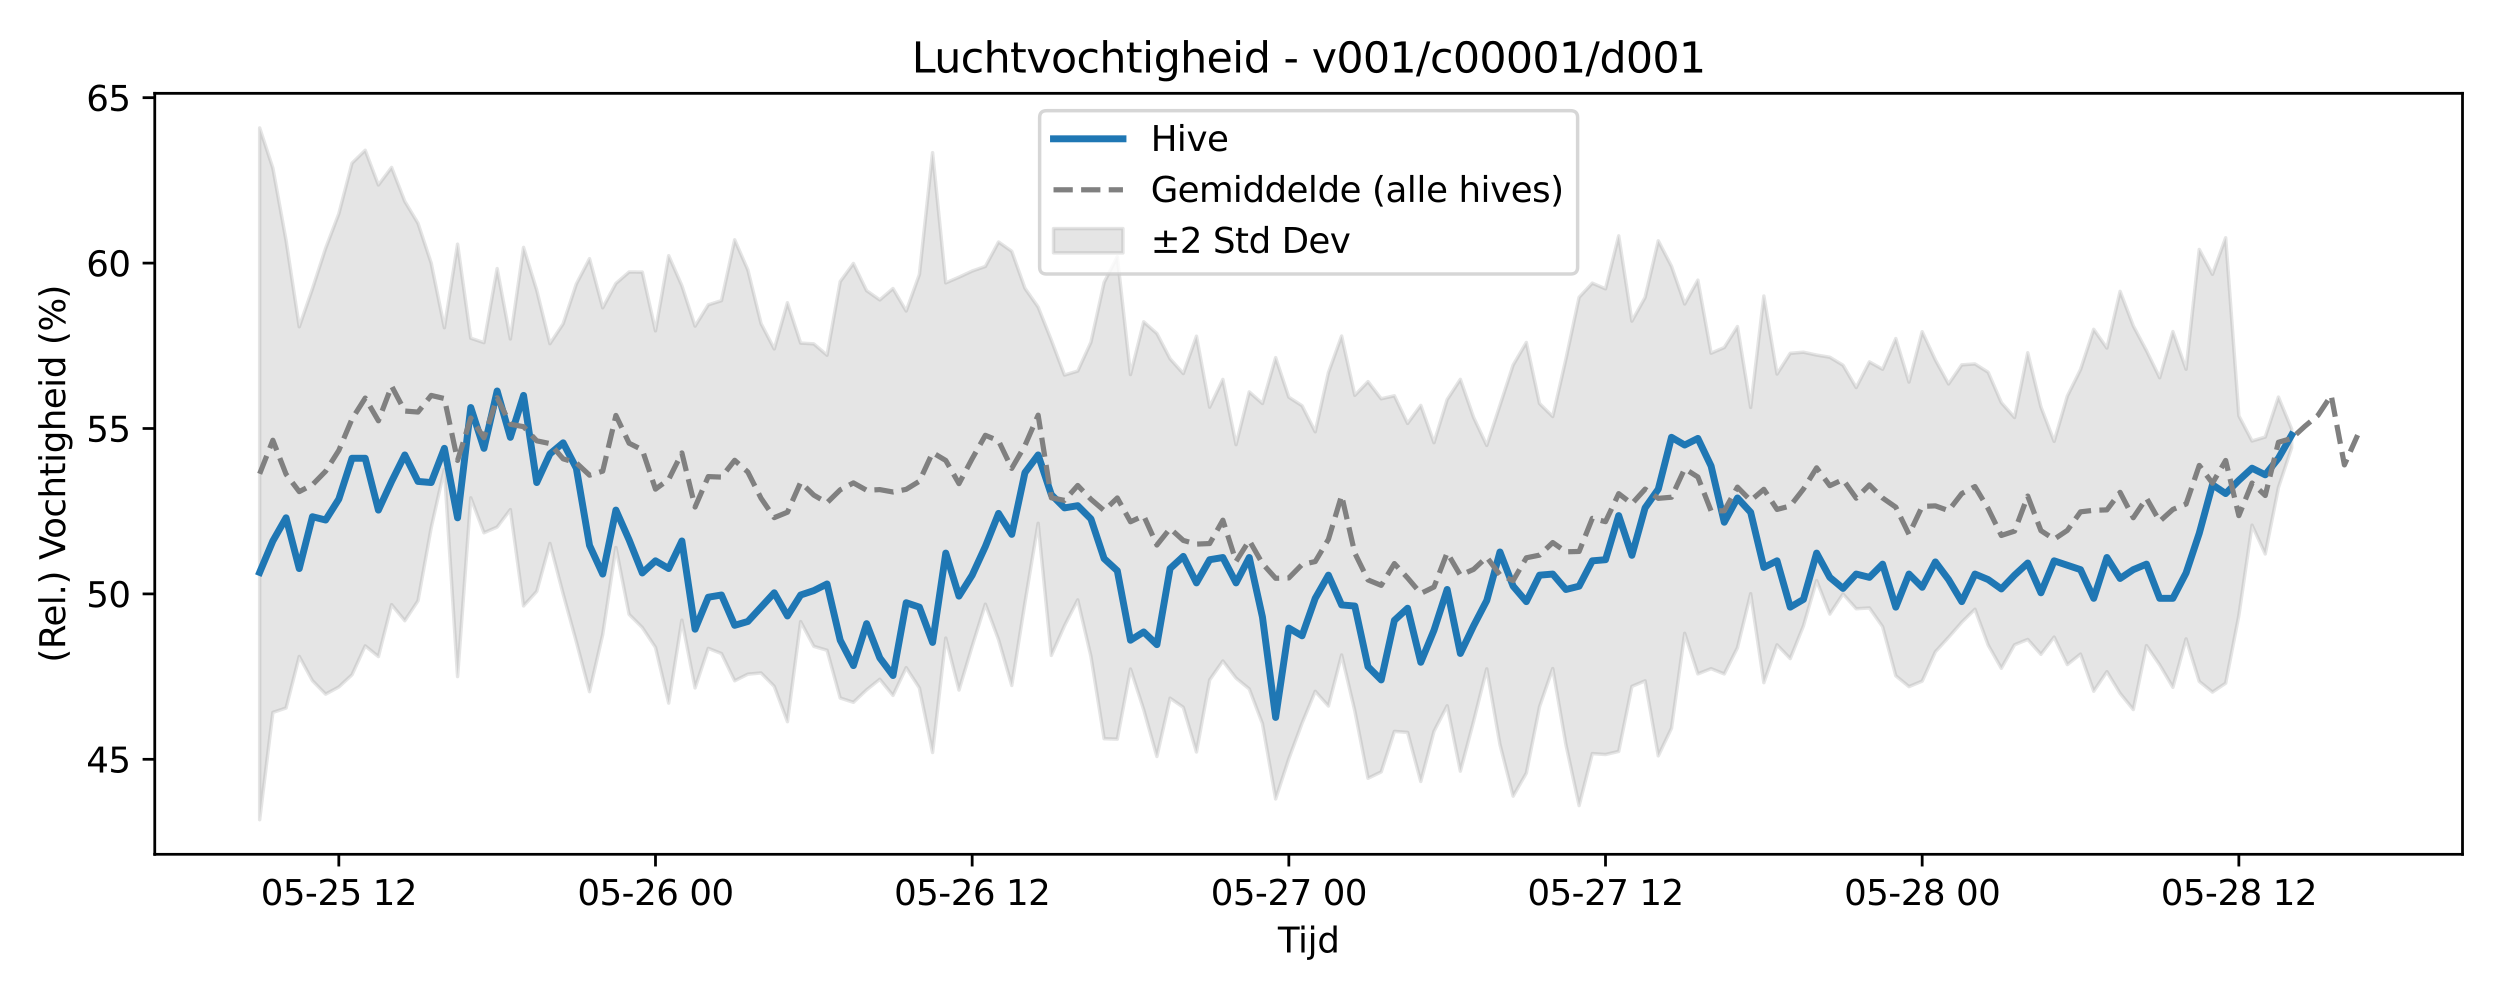 <?xml version="1.0" encoding="utf-8" standalone="no"?>
<!DOCTYPE svg PUBLIC "-//W3C//DTD SVG 1.1//EN"
  "http://www.w3.org/Graphics/SVG/1.1/DTD/svg11.dtd">
<svg xmlns:xlink="http://www.w3.org/1999/xlink" width="720pt" height="288pt" viewBox="0 0 720 288" xmlns="http://www.w3.org/2000/svg" version="1.1">
 <defs>
  <style type="text/css">*{stroke-linejoin: round; stroke-linecap: butt}</style>
 </defs>
 <g id="figure_1">
  <g id="patch_1">
   <path d="M 0 288 
L 720 288 
L 720 0 
L 0 0 
z
" style="fill: #ffffff"/>
  </g>
  <g id="axes_1">
   <g id="patch_2">
    <path d="M 44.57 246.04 
L 709.2 246.04 
L 709.2 26.88 
L 44.57 26.88 
z
" style="fill: #ffffff"/>
   </g>
   <g id="FillBetweenPolyCollection_1">
    <defs>
     <path id="m00d8177a5e" d="M 74.78 -251.158 
L 74.78 -51.922 
L 78.581 -82.82 
L 82.381 -84.096 
L 86.181 -98.947 
L 89.981 -91.962 
L 93.781 -88.078 
L 97.581 -90.148 
L 101.381 -93.67 
L 105.181 -101.982 
L 108.981 -98.909 
L 112.781 -113.861 
L 116.581 -109.238 
L 120.381 -114.958 
L 124.181 -136.002 
L 127.981 -152.822 
L 131.781 -93.138 
L 135.581 -144.629 
L 139.381 -134.561 
L 143.181 -136.213 
L 146.982 -141.244 
L 150.782 -113.491 
L 154.582 -117.679 
L 158.382 -131.487 
L 162.182 -116.968 
L 165.982 -103.186 
L 169.782 -88.798 
L 173.582 -105.274 
L 177.382 -130.325 
L 181.182 -111.047 
L 184.982 -107.264 
L 188.782 -101.539 
L 192.582 -85.504 
L 196.382 -109.394 
L 200.182 -89.878 
L 203.982 -101.278 
L 207.782 -99.772 
L 211.583 -91.933 
L 215.383 -93.839 
L 219.183 -94.187 
L 222.983 -90.331 
L 226.783 -80.156 
L 230.583 -108.97 
L 234.383 -101.845 
L 238.183 -100.719 
L 241.983 -86.972 
L 245.783 -85.735 
L 249.583 -89.32 
L 253.383 -92.364 
L 257.183 -87.704 
L 260.983 -95.707 
L 264.783 -89.868 
L 268.583 -71.28 
L 272.383 -104.236 
L 276.183 -89.258 
L 279.984 -101.88 
L 283.784 -114 
L 287.584 -103.784 
L 291.384 -90.583 
L 295.184 -114.411 
L 298.984 -137.298 
L 302.784 -99.235 
L 306.584 -107.81 
L 310.384 -115.233 
L 314.184 -99 
L 317.984 -75.258 
L 321.784 -75.125 
L 325.584 -95.324 
L 329.384 -83.627 
L 333.184 -70.125 
L 336.984 -86.923 
L 340.784 -84.296 
L 344.585 -71.423 
L 348.385 -92.184 
L 352.185 -97.631 
L 355.985 -92.699 
L 359.785 -89.581 
L 363.585 -79.584 
L 367.385 -57.909 
L 371.185 -69.514 
L 374.985 -79.69 
L 378.785 -88.898 
L 382.585 -84.664 
L 386.385 -99.376 
L 390.185 -83.272 
L 393.985 -63.853 
L 397.785 -65.683 
L 401.585 -77.361 
L 405.385 -77.073 
L 409.185 -62.929 
L 412.986 -77.379 
L 416.786 -84.737 
L 420.586 -65.905 
L 424.386 -80.23 
L 428.186 -95.371 
L 431.986 -73.609 
L 435.786 -58.713 
L 439.586 -65.341 
L 443.386 -84.466 
L 447.186 -95.46 
L 450.986 -73.546 
L 454.786 -55.991 
L 458.586 -70.963 
L 462.386 -70.696 
L 466.186 -71.588 
L 469.986 -90.319 
L 473.786 -91.919 
L 477.587 -70.313 
L 481.387 -78.278 
L 485.187 -105.605 
L 488.987 -93.917 
L 492.787 -95.425 
L 496.587 -93.901 
L 500.387 -101.462 
L 504.187 -117.021 
L 507.987 -91.389 
L 511.787 -102.284 
L 515.587 -98.318 
L 519.387 -107.741 
L 523.187 -120.785 
L 526.987 -111.145 
L 530.787 -116.929 
L 534.587 -112.677 
L 538.387 -112.907 
L 542.187 -107.517 
L 545.988 -93.375 
L 549.788 -90.247 
L 553.588 -91.83 
L 557.388 -100.28 
L 561.188 -104.453 
L 564.988 -108.791 
L 568.788 -112.54 
L 572.588 -102.232 
L 576.388 -95.527 
L 580.188 -102.308 
L 583.988 -103.841 
L 587.788 -99.546 
L 591.588 -104.522 
L 595.388 -96.591 
L 599.188 -99.623 
L 602.988 -88.923 
L 606.788 -94.549 
L 610.589 -88.313 
L 614.389 -83.641 
L 618.189 -102.062 
L 621.989 -96.515 
L 625.789 -90.055 
L 629.589 -104.004 
L 633.389 -91.751 
L 637.189 -88.683 
L 640.989 -91.235 
L 644.789 -110.76 
L 648.589 -136.746 
L 652.389 -128.457 
L 656.189 -147.598 
L 659.989 -159.04 
L 659.989 -164.429 
L 659.989 -164.429 
L 656.189 -173.647 
L 652.389 -162.142 
L 648.589 -160.999 
L 644.789 -168.248 
L 640.989 -219.53 
L 637.189 -208.998 
L 633.389 -216.156 
L 629.589 -181.672 
L 625.789 -192.509 
L 621.989 -179.211 
L 618.189 -187.002 
L 614.389 -194.15 
L 610.589 -204.086 
L 606.788 -187.761 
L 602.988 -193.155 
L 599.188 -181.554 
L 595.388 -173.906 
L 591.588 -160.882 
L 587.788 -170.823 
L 583.988 -186.409 
L 580.188 -167.754 
L 576.388 -172.048 
L 572.588 -180.798 
L 568.788 -183.193 
L 564.988 -182.919 
L 561.188 -177.413 
L 557.388 -184.338 
L 553.588 -192.471 
L 549.788 -177.963 
L 545.988 -190.502 
L 542.187 -181.653 
L 538.387 -183.779 
L 534.587 -176.387 
L 530.787 -182.827 
L 526.987 -185.118 
L 523.187 -185.746 
L 519.387 -186.563 
L 515.587 -186.247 
L 511.787 -180.28 
L 507.987 -202.756 
L 504.187 -170.667 
L 500.387 -193.954 
L 496.587 -187.912 
L 492.787 -186.282 
L 488.987 -207.321 
L 485.187 -200.45 
L 481.387 -211.315 
L 477.587 -218.645 
L 473.786 -202.333 
L 469.986 -195.516 
L 466.186 -220.07 
L 462.386 -204.818 
L 458.586 -206.457 
L 454.786 -202.374 
L 450.986 -184.608 
L 447.186 -168.039 
L 443.386 -171.782 
L 439.586 -189.371 
L 435.786 -182.873 
L 431.986 -171.259 
L 428.186 -159.713 
L 424.386 -167.813 
L 420.586 -178.752 
L 416.786 -172.929 
L 412.986 -160.502 
L 409.185 -171.247 
L 405.385 -166.048 
L 401.585 -174.017 
L 397.785 -173.151 
L 393.985 -178.104 
L 390.185 -174.14 
L 386.385 -191.223 
L 382.585 -180.688 
L 378.785 -163.645 
L 374.985 -171.159 
L 371.185 -173.607 
L 367.385 -185 
L 363.585 -171.794 
L 359.785 -175.136 
L 355.985 -159.95 
L 352.185 -178.73 
L 348.385 -170.733 
L 344.585 -191.176 
L 340.784 -180.42 
L 336.984 -184.675 
L 333.184 -191.945 
L 329.384 -195.327 
L 325.584 -180.137 
L 321.784 -214.045 
L 317.984 -206.661 
L 314.184 -189.429 
L 310.384 -181.136 
L 306.584 -179.984 
L 302.784 -190.041 
L 298.984 -199.573 
L 295.184 -204.982 
L 291.384 -215.631 
L 287.584 -218.308 
L 283.784 -211.268 
L 279.984 -209.944 
L 276.183 -208.17 
L 272.383 -206.53 
L 268.583 -244.038 
L 264.783 -208.935 
L 260.983 -198.439 
L 257.183 -204.906 
L 253.383 -201.622 
L 249.583 -204.296 
L 245.783 -212.116 
L 241.983 -206.909 
L 238.183 -185.698 
L 234.383 -188.966 
L 230.583 -189.198 
L 226.783 -200.81 
L 222.983 -187.512 
L 219.183 -194.824 
L 215.383 -210.257 
L 211.583 -218.938 
L 207.782 -201.413 
L 203.982 -200.214 
L 200.182 -194.084 
L 196.382 -205.712 
L 192.582 -214.358 
L 188.782 -192.712 
L 184.982 -209.641 
L 181.182 -209.67 
L 177.382 -206.376 
L 173.582 -199.352 
L 169.782 -213.498 
L 165.982 -206.203 
L 162.182 -194.75 
L 158.382 -189.018 
L 154.582 -204.413 
L 150.782 -216.753 
L 146.982 -190.376 
L 143.181 -210.651 
L 139.381 -189.331 
L 135.581 -190.59 
L 131.781 -217.68 
L 127.981 -193.618 
L 124.181 -212.238 
L 120.381 -223.701 
L 116.581 -230.003 
L 112.781 -239.777 
L 108.981 -234.722 
L 105.181 -244.723 
L 101.381 -241.02 
L 97.581 -226.439 
L 93.781 -216.495 
L 89.981 -204.83 
L 86.181 -193.876 
L 82.381 -218.783 
L 78.581 -239.59 
L 74.78 -251.158 
z
" style="stroke: #808080; stroke-opacity: 0.2"/>
    </defs>
    <g clip-path="url(#p4fad03c55c)">
     <use xlink:href="#m00d8177a5e" x="0" y="288" style="fill: #808080; fill-opacity: 0.2; stroke: #808080; stroke-opacity: 0.2"/>
    </g>
   </g>
   <g id="matplotlib.axis_1">
    <g id="xtick_1">
     <g id="line2d_1">
      <defs>
       <path id="m34bd37aeb1" d="M 0 0 
L 0 3.5 
" style="stroke: #000000; stroke-width: 0.8"/>
      </defs>
      <g>
       <use xlink:href="#m34bd37aeb1" x="97.581" y="246.04" style="stroke: #000000; stroke-width: 0.8"/>
      </g>
     </g>
     <g id="text_1">
      <!-- 05-25 12 -->
      <g transform="translate(75.1 260.638) scale(0.1 -0.1)">
       <defs>
        <path id="DejaVuSans-30" d="M 2034 4250 
Q 1547 4250 1301 3770 
Q 1056 3291 1056 2328 
Q 1056 1369 1301 889 
Q 1547 409 2034 409 
Q 2525 409 2770 889 
Q 3016 1369 3016 2328 
Q 3016 3291 2770 3770 
Q 2525 4250 2034 4250 
z
M 2034 4750 
Q 2819 4750 3233 4129 
Q 3647 3509 3647 2328 
Q 3647 1150 3233 529 
Q 2819 -91 2034 -91 
Q 1250 -91 836 529 
Q 422 1150 422 2328 
Q 422 3509 836 4129 
Q 1250 4750 2034 4750 
z
" transform="scale(0.016)"/>
        <path id="DejaVuSans-35" d="M 691 4666 
L 3169 4666 
L 3169 4134 
L 1269 4134 
L 1269 2991 
Q 1406 3038 1543 3061 
Q 1681 3084 1819 3084 
Q 2600 3084 3056 2656 
Q 3513 2228 3513 1497 
Q 3513 744 3044 326 
Q 2575 -91 1722 -91 
Q 1428 -91 1123 -41 
Q 819 9 494 109 
L 494 744 
Q 775 591 1075 516 
Q 1375 441 1709 441 
Q 2250 441 2565 725 
Q 2881 1009 2881 1497 
Q 2881 1984 2565 2268 
Q 2250 2553 1709 2553 
Q 1456 2553 1204 2497 
Q 953 2441 691 2322 
L 691 4666 
z
" transform="scale(0.016)"/>
        <path id="DejaVuSans-2d" d="M 313 2009 
L 1997 2009 
L 1997 1497 
L 313 1497 
L 313 2009 
z
" transform="scale(0.016)"/>
        <path id="DejaVuSans-32" d="M 1228 531 
L 3431 531 
L 3431 0 
L 469 0 
L 469 531 
Q 828 903 1448 1529 
Q 2069 2156 2228 2338 
Q 2531 2678 2651 2914 
Q 2772 3150 2772 3378 
Q 2772 3750 2511 3984 
Q 2250 4219 1831 4219 
Q 1534 4219 1204 4116 
Q 875 4013 500 3803 
L 500 4441 
Q 881 4594 1212 4672 
Q 1544 4750 1819 4750 
Q 2544 4750 2975 4387 
Q 3406 4025 3406 3419 
Q 3406 3131 3298 2873 
Q 3191 2616 2906 2266 
Q 2828 2175 2409 1742 
Q 1991 1309 1228 531 
z
" transform="scale(0.016)"/>
        <path id="DejaVuSans-20" transform="scale(0.016)"/>
        <path id="DejaVuSans-31" d="M 794 531 
L 1825 531 
L 1825 4091 
L 703 3866 
L 703 4441 
L 1819 4666 
L 2450 4666 
L 2450 531 
L 3481 531 
L 3481 0 
L 794 0 
L 794 531 
z
" transform="scale(0.016)"/>
       </defs>
       <use xlink:href="#DejaVuSans-30"/>
       <use xlink:href="#DejaVuSans-35" transform="translate(63.623 0)"/>
       <use xlink:href="#DejaVuSans-2d" transform="translate(127.246 0)"/>
       <use xlink:href="#DejaVuSans-32" transform="translate(163.33 0)"/>
       <use xlink:href="#DejaVuSans-35" transform="translate(226.953 0)"/>
       <use xlink:href="#DejaVuSans-20" transform="translate(290.576 0)"/>
       <use xlink:href="#DejaVuSans-31" transform="translate(322.363 0)"/>
       <use xlink:href="#DejaVuSans-32" transform="translate(385.986 0)"/>
      </g>
     </g>
    </g>
    <g id="xtick_2">
     <g id="line2d_2">
      <g>
       <use xlink:href="#m34bd37aeb1" x="188.782" y="246.04" style="stroke: #000000; stroke-width: 0.8"/>
      </g>
     </g>
     <g id="text_2">
      <!-- 05-26 00 -->
      <g transform="translate(166.302 260.638) scale(0.1 -0.1)">
       <defs>
        <path id="DejaVuSans-36" d="M 2113 2584 
Q 1688 2584 1439 2293 
Q 1191 2003 1191 1497 
Q 1191 994 1439 701 
Q 1688 409 2113 409 
Q 2538 409 2786 701 
Q 3034 994 3034 1497 
Q 3034 2003 2786 2293 
Q 2538 2584 2113 2584 
z
M 3366 4563 
L 3366 3988 
Q 3128 4100 2886 4159 
Q 2644 4219 2406 4219 
Q 1781 4219 1451 3797 
Q 1122 3375 1075 2522 
Q 1259 2794 1537 2939 
Q 1816 3084 2150 3084 
Q 2853 3084 3261 2657 
Q 3669 2231 3669 1497 
Q 3669 778 3244 343 
Q 2819 -91 2113 -91 
Q 1303 -91 875 529 
Q 447 1150 447 2328 
Q 447 3434 972 4092 
Q 1497 4750 2381 4750 
Q 2619 4750 2861 4703 
Q 3103 4656 3366 4563 
z
" transform="scale(0.016)"/>
       </defs>
       <use xlink:href="#DejaVuSans-30"/>
       <use xlink:href="#DejaVuSans-35" transform="translate(63.623 0)"/>
       <use xlink:href="#DejaVuSans-2d" transform="translate(127.246 0)"/>
       <use xlink:href="#DejaVuSans-32" transform="translate(163.33 0)"/>
       <use xlink:href="#DejaVuSans-36" transform="translate(226.953 0)"/>
       <use xlink:href="#DejaVuSans-20" transform="translate(290.576 0)"/>
       <use xlink:href="#DejaVuSans-30" transform="translate(322.363 0)"/>
       <use xlink:href="#DejaVuSans-30" transform="translate(385.986 0)"/>
      </g>
     </g>
    </g>
    <g id="xtick_3">
     <g id="line2d_3">
      <g>
       <use xlink:href="#m34bd37aeb1" x="279.984" y="246.04" style="stroke: #000000; stroke-width: 0.8"/>
      </g>
     </g>
     <g id="text_3">
      <!-- 05-26 12 -->
      <g transform="translate(257.503 260.638) scale(0.1 -0.1)">
       <use xlink:href="#DejaVuSans-30"/>
       <use xlink:href="#DejaVuSans-35" transform="translate(63.623 0)"/>
       <use xlink:href="#DejaVuSans-2d" transform="translate(127.246 0)"/>
       <use xlink:href="#DejaVuSans-32" transform="translate(163.33 0)"/>
       <use xlink:href="#DejaVuSans-36" transform="translate(226.953 0)"/>
       <use xlink:href="#DejaVuSans-20" transform="translate(290.576 0)"/>
       <use xlink:href="#DejaVuSans-31" transform="translate(322.363 0)"/>
       <use xlink:href="#DejaVuSans-32" transform="translate(385.986 0)"/>
      </g>
     </g>
    </g>
    <g id="xtick_4">
     <g id="line2d_4">
      <g>
       <use xlink:href="#m34bd37aeb1" x="371.185" y="246.04" style="stroke: #000000; stroke-width: 0.8"/>
      </g>
     </g>
     <g id="text_4">
      <!-- 05-27 00 -->
      <g transform="translate(348.704 260.638) scale(0.1 -0.1)">
       <defs>
        <path id="DejaVuSans-37" d="M 525 4666 
L 3525 4666 
L 3525 4397 
L 1831 0 
L 1172 0 
L 2766 4134 
L 525 4134 
L 525 4666 
z
" transform="scale(0.016)"/>
       </defs>
       <use xlink:href="#DejaVuSans-30"/>
       <use xlink:href="#DejaVuSans-35" transform="translate(63.623 0)"/>
       <use xlink:href="#DejaVuSans-2d" transform="translate(127.246 0)"/>
       <use xlink:href="#DejaVuSans-32" transform="translate(163.33 0)"/>
       <use xlink:href="#DejaVuSans-37" transform="translate(226.953 0)"/>
       <use xlink:href="#DejaVuSans-20" transform="translate(290.576 0)"/>
       <use xlink:href="#DejaVuSans-30" transform="translate(322.363 0)"/>
       <use xlink:href="#DejaVuSans-30" transform="translate(385.986 0)"/>
      </g>
     </g>
    </g>
    <g id="xtick_5">
     <g id="line2d_5">
      <g>
       <use xlink:href="#m34bd37aeb1" x="462.386" y="246.04" style="stroke: #000000; stroke-width: 0.8"/>
      </g>
     </g>
     <g id="text_5">
      <!-- 05-27 12 -->
      <g transform="translate(439.906 260.638) scale(0.1 -0.1)">
       <use xlink:href="#DejaVuSans-30"/>
       <use xlink:href="#DejaVuSans-35" transform="translate(63.623 0)"/>
       <use xlink:href="#DejaVuSans-2d" transform="translate(127.246 0)"/>
       <use xlink:href="#DejaVuSans-32" transform="translate(163.33 0)"/>
       <use xlink:href="#DejaVuSans-37" transform="translate(226.953 0)"/>
       <use xlink:href="#DejaVuSans-20" transform="translate(290.576 0)"/>
       <use xlink:href="#DejaVuSans-31" transform="translate(322.363 0)"/>
       <use xlink:href="#DejaVuSans-32" transform="translate(385.986 0)"/>
      </g>
     </g>
    </g>
    <g id="xtick_6">
     <g id="line2d_6">
      <g>
       <use xlink:href="#m34bd37aeb1" x="553.588" y="246.04" style="stroke: #000000; stroke-width: 0.8"/>
      </g>
     </g>
     <g id="text_6">
      <!-- 05-28 00 -->
      <g transform="translate(531.107 260.638) scale(0.1 -0.1)">
       <defs>
        <path id="DejaVuSans-38" d="M 2034 2216 
Q 1584 2216 1326 1975 
Q 1069 1734 1069 1313 
Q 1069 891 1326 650 
Q 1584 409 2034 409 
Q 2484 409 2743 651 
Q 3003 894 3003 1313 
Q 3003 1734 2745 1975 
Q 2488 2216 2034 2216 
z
M 1403 2484 
Q 997 2584 770 2862 
Q 544 3141 544 3541 
Q 544 4100 942 4425 
Q 1341 4750 2034 4750 
Q 2731 4750 3128 4425 
Q 3525 4100 3525 3541 
Q 3525 3141 3298 2862 
Q 3072 2584 2669 2484 
Q 3125 2378 3379 2068 
Q 3634 1759 3634 1313 
Q 3634 634 3220 271 
Q 2806 -91 2034 -91 
Q 1263 -91 848 271 
Q 434 634 434 1313 
Q 434 1759 690 2068 
Q 947 2378 1403 2484 
z
M 1172 3481 
Q 1172 3119 1398 2916 
Q 1625 2713 2034 2713 
Q 2441 2713 2670 2916 
Q 2900 3119 2900 3481 
Q 2900 3844 2670 4047 
Q 2441 4250 2034 4250 
Q 1625 4250 1398 4047 
Q 1172 3844 1172 3481 
z
" transform="scale(0.016)"/>
       </defs>
       <use xlink:href="#DejaVuSans-30"/>
       <use xlink:href="#DejaVuSans-35" transform="translate(63.623 0)"/>
       <use xlink:href="#DejaVuSans-2d" transform="translate(127.246 0)"/>
       <use xlink:href="#DejaVuSans-32" transform="translate(163.33 0)"/>
       <use xlink:href="#DejaVuSans-38" transform="translate(226.953 0)"/>
       <use xlink:href="#DejaVuSans-20" transform="translate(290.576 0)"/>
       <use xlink:href="#DejaVuSans-30" transform="translate(322.363 0)"/>
       <use xlink:href="#DejaVuSans-30" transform="translate(385.986 0)"/>
      </g>
     </g>
    </g>
    <g id="xtick_7">
     <g id="line2d_7">
      <g>
       <use xlink:href="#m34bd37aeb1" x="644.789" y="246.04" style="stroke: #000000; stroke-width: 0.8"/>
      </g>
     </g>
     <g id="text_7">
      <!-- 05-28 12 -->
      <g transform="translate(622.309 260.638) scale(0.1 -0.1)">
       <use xlink:href="#DejaVuSans-30"/>
       <use xlink:href="#DejaVuSans-35" transform="translate(63.623 0)"/>
       <use xlink:href="#DejaVuSans-2d" transform="translate(127.246 0)"/>
       <use xlink:href="#DejaVuSans-32" transform="translate(163.33 0)"/>
       <use xlink:href="#DejaVuSans-38" transform="translate(226.953 0)"/>
       <use xlink:href="#DejaVuSans-20" transform="translate(290.576 0)"/>
       <use xlink:href="#DejaVuSans-31" transform="translate(322.363 0)"/>
       <use xlink:href="#DejaVuSans-32" transform="translate(385.986 0)"/>
      </g>
     </g>
    </g>
    <g id="text_8">
     <!-- Tijd -->
     <g transform="translate(368.035 274.317) scale(0.1 -0.1)">
      <defs>
       <path id="DejaVuSans-54" d="M -19 4666 
L 3928 4666 
L 3928 4134 
L 2272 4134 
L 2272 0 
L 1638 0 
L 1638 4134 
L -19 4134 
L -19 4666 
z
" transform="scale(0.016)"/>
       <path id="DejaVuSans-69" d="M 603 3500 
L 1178 3500 
L 1178 0 
L 603 0 
L 603 3500 
z
M 603 4863 
L 1178 4863 
L 1178 4134 
L 603 4134 
L 603 4863 
z
" transform="scale(0.016)"/>
       <path id="DejaVuSans-6a" d="M 603 3500 
L 1178 3500 
L 1178 -63 
Q 1178 -731 923 -1031 
Q 669 -1331 103 -1331 
L -116 -1331 
L -116 -844 
L 38 -844 
Q 366 -844 484 -692 
Q 603 -541 603 -63 
L 603 3500 
z
M 603 4863 
L 1178 4863 
L 1178 4134 
L 603 4134 
L 603 4863 
z
" transform="scale(0.016)"/>
       <path id="DejaVuSans-64" d="M 2906 2969 
L 2906 4863 
L 3481 4863 
L 3481 0 
L 2906 0 
L 2906 525 
Q 2725 213 2448 61 
Q 2172 -91 1784 -91 
Q 1150 -91 751 415 
Q 353 922 353 1747 
Q 353 2572 751 3078 
Q 1150 3584 1784 3584 
Q 2172 3584 2448 3432 
Q 2725 3281 2906 2969 
z
M 947 1747 
Q 947 1113 1208 752 
Q 1469 391 1925 391 
Q 2381 391 2643 752 
Q 2906 1113 2906 1747 
Q 2906 2381 2643 2742 
Q 2381 3103 1925 3103 
Q 1469 3103 1208 2742 
Q 947 2381 947 1747 
z
" transform="scale(0.016)"/>
      </defs>
      <use xlink:href="#DejaVuSans-54"/>
      <use xlink:href="#DejaVuSans-69" transform="translate(57.959 0)"/>
      <use xlink:href="#DejaVuSans-6a" transform="translate(85.742 0)"/>
      <use xlink:href="#DejaVuSans-64" transform="translate(113.525 0)"/>
     </g>
    </g>
   </g>
   <g id="matplotlib.axis_2">
    <g id="ytick_1">
     <g id="line2d_8">
      <defs>
       <path id="m681dc9a457" d="M 0 0 
L -3.5 0 
" style="stroke: #000000; stroke-width: 0.8"/>
      </defs>
      <g>
       <use xlink:href="#m681dc9a457" x="44.57" y="218.681" style="stroke: #000000; stroke-width: 0.8"/>
      </g>
     </g>
     <g id="text_9">
      <!-- 45 -->
      <g transform="translate(24.845 222.48) scale(0.1 -0.1)">
       <defs>
        <path id="DejaVuSans-34" d="M 2419 4116 
L 825 1625 
L 2419 1625 
L 2419 4116 
z
M 2253 4666 
L 3047 4666 
L 3047 1625 
L 3713 1625 
L 3713 1100 
L 3047 1100 
L 3047 0 
L 2419 0 
L 2419 1100 
L 313 1100 
L 313 1709 
L 2253 4666 
z
" transform="scale(0.016)"/>
       </defs>
       <use xlink:href="#DejaVuSans-34"/>
       <use xlink:href="#DejaVuSans-35" transform="translate(63.623 0)"/>
      </g>
     </g>
    </g>
    <g id="ytick_2">
     <g id="line2d_9">
      <g>
       <use xlink:href="#m681dc9a457" x="44.57" y="171.044" style="stroke: #000000; stroke-width: 0.8"/>
      </g>
     </g>
     <g id="text_10">
      <!-- 50 -->
      <g transform="translate(24.845 174.844) scale(0.1 -0.1)">
       <use xlink:href="#DejaVuSans-35"/>
       <use xlink:href="#DejaVuSans-30" transform="translate(63.623 0)"/>
      </g>
     </g>
    </g>
    <g id="ytick_3">
     <g id="line2d_10">
      <g>
       <use xlink:href="#m681dc9a457" x="44.57" y="123.408" style="stroke: #000000; stroke-width: 0.8"/>
      </g>
     </g>
     <g id="text_11">
      <!-- 55 -->
      <g transform="translate(24.845 127.207) scale(0.1 -0.1)">
       <use xlink:href="#DejaVuSans-35"/>
       <use xlink:href="#DejaVuSans-35" transform="translate(63.623 0)"/>
      </g>
     </g>
    </g>
    <g id="ytick_4">
     <g id="line2d_11">
      <g>
       <use xlink:href="#m681dc9a457" x="44.57" y="75.771" style="stroke: #000000; stroke-width: 0.8"/>
      </g>
     </g>
     <g id="text_12">
      <!-- 60 -->
      <g transform="translate(24.845 79.57) scale(0.1 -0.1)">
       <use xlink:href="#DejaVuSans-36"/>
       <use xlink:href="#DejaVuSans-30" transform="translate(63.623 0)"/>
      </g>
     </g>
    </g>
    <g id="ytick_5">
     <g id="line2d_12">
      <g>
       <use xlink:href="#m681dc9a457" x="44.57" y="28.134" style="stroke: #000000; stroke-width: 0.8"/>
      </g>
     </g>
     <g id="text_13">
      <!-- 65 -->
      <g transform="translate(24.845 31.933) scale(0.1 -0.1)">
       <use xlink:href="#DejaVuSans-36"/>
       <use xlink:href="#DejaVuSans-35" transform="translate(63.623 0)"/>
      </g>
     </g>
    </g>
    <g id="text_14">
     <!-- (Rel.) Vochtigheid (%) -->
     <g transform="translate(18.765 190.838) rotate(-90) scale(0.1 -0.1)">
      <defs>
       <path id="DejaVuSans-28" d="M 1984 4856 
Q 1566 4138 1362 3434 
Q 1159 2731 1159 2009 
Q 1159 1288 1364 580 
Q 1569 -128 1984 -844 
L 1484 -844 
Q 1016 -109 783 600 
Q 550 1309 550 2009 
Q 550 2706 781 3412 
Q 1013 4119 1484 4856 
L 1984 4856 
z
" transform="scale(0.016)"/>
       <path id="DejaVuSans-52" d="M 2841 2188 
Q 3044 2119 3236 1894 
Q 3428 1669 3622 1275 
L 4263 0 
L 3584 0 
L 2988 1197 
Q 2756 1666 2539 1819 
Q 2322 1972 1947 1972 
L 1259 1972 
L 1259 0 
L 628 0 
L 628 4666 
L 2053 4666 
Q 2853 4666 3247 4331 
Q 3641 3997 3641 3322 
Q 3641 2881 3436 2590 
Q 3231 2300 2841 2188 
z
M 1259 4147 
L 1259 2491 
L 2053 2491 
Q 2509 2491 2742 2702 
Q 2975 2913 2975 3322 
Q 2975 3731 2742 3939 
Q 2509 4147 2053 4147 
L 1259 4147 
z
" transform="scale(0.016)"/>
       <path id="DejaVuSans-65" d="M 3597 1894 
L 3597 1613 
L 953 1613 
Q 991 1019 1311 708 
Q 1631 397 2203 397 
Q 2534 397 2845 478 
Q 3156 559 3463 722 
L 3463 178 
Q 3153 47 2828 -22 
Q 2503 -91 2169 -91 
Q 1331 -91 842 396 
Q 353 884 353 1716 
Q 353 2575 817 3079 
Q 1281 3584 2069 3584 
Q 2775 3584 3186 3129 
Q 3597 2675 3597 1894 
z
M 3022 2063 
Q 3016 2534 2758 2815 
Q 2500 3097 2075 3097 
Q 1594 3097 1305 2825 
Q 1016 2553 972 2059 
L 3022 2063 
z
" transform="scale(0.016)"/>
       <path id="DejaVuSans-6c" d="M 603 4863 
L 1178 4863 
L 1178 0 
L 603 0 
L 603 4863 
z
" transform="scale(0.016)"/>
       <path id="DejaVuSans-2e" d="M 684 794 
L 1344 794 
L 1344 0 
L 684 0 
L 684 794 
z
" transform="scale(0.016)"/>
       <path id="DejaVuSans-29" d="M 513 4856 
L 1013 4856 
Q 1481 4119 1714 3412 
Q 1947 2706 1947 2009 
Q 1947 1309 1714 600 
Q 1481 -109 1013 -844 
L 513 -844 
Q 928 -128 1133 580 
Q 1338 1288 1338 2009 
Q 1338 2731 1133 3434 
Q 928 4138 513 4856 
z
" transform="scale(0.016)"/>
       <path id="DejaVuSans-56" d="M 1831 0 
L 50 4666 
L 709 4666 
L 2188 738 
L 3669 4666 
L 4325 4666 
L 2547 0 
L 1831 0 
z
" transform="scale(0.016)"/>
       <path id="DejaVuSans-6f" d="M 1959 3097 
Q 1497 3097 1228 2736 
Q 959 2375 959 1747 
Q 959 1119 1226 758 
Q 1494 397 1959 397 
Q 2419 397 2687 759 
Q 2956 1122 2956 1747 
Q 2956 2369 2687 2733 
Q 2419 3097 1959 3097 
z
M 1959 3584 
Q 2709 3584 3137 3096 
Q 3566 2609 3566 1747 
Q 3566 888 3137 398 
Q 2709 -91 1959 -91 
Q 1206 -91 779 398 
Q 353 888 353 1747 
Q 353 2609 779 3096 
Q 1206 3584 1959 3584 
z
" transform="scale(0.016)"/>
       <path id="DejaVuSans-63" d="M 3122 3366 
L 3122 2828 
Q 2878 2963 2633 3030 
Q 2388 3097 2138 3097 
Q 1578 3097 1268 2742 
Q 959 2388 959 1747 
Q 959 1106 1268 751 
Q 1578 397 2138 397 
Q 2388 397 2633 464 
Q 2878 531 3122 666 
L 3122 134 
Q 2881 22 2623 -34 
Q 2366 -91 2075 -91 
Q 1284 -91 818 406 
Q 353 903 353 1747 
Q 353 2603 823 3093 
Q 1294 3584 2113 3584 
Q 2378 3584 2631 3529 
Q 2884 3475 3122 3366 
z
" transform="scale(0.016)"/>
       <path id="DejaVuSans-68" d="M 3513 2113 
L 3513 0 
L 2938 0 
L 2938 2094 
Q 2938 2591 2744 2837 
Q 2550 3084 2163 3084 
Q 1697 3084 1428 2787 
Q 1159 2491 1159 1978 
L 1159 0 
L 581 0 
L 581 4863 
L 1159 4863 
L 1159 2956 
Q 1366 3272 1645 3428 
Q 1925 3584 2291 3584 
Q 2894 3584 3203 3211 
Q 3513 2838 3513 2113 
z
" transform="scale(0.016)"/>
       <path id="DejaVuSans-74" d="M 1172 4494 
L 1172 3500 
L 2356 3500 
L 2356 3053 
L 1172 3053 
L 1172 1153 
Q 1172 725 1289 603 
Q 1406 481 1766 481 
L 2356 481 
L 2356 0 
L 1766 0 
Q 1100 0 847 248 
Q 594 497 594 1153 
L 594 3053 
L 172 3053 
L 172 3500 
L 594 3500 
L 594 4494 
L 1172 4494 
z
" transform="scale(0.016)"/>
       <path id="DejaVuSans-67" d="M 2906 1791 
Q 2906 2416 2648 2759 
Q 2391 3103 1925 3103 
Q 1463 3103 1205 2759 
Q 947 2416 947 1791 
Q 947 1169 1205 825 
Q 1463 481 1925 481 
Q 2391 481 2648 825 
Q 2906 1169 2906 1791 
z
M 3481 434 
Q 3481 -459 3084 -895 
Q 2688 -1331 1869 -1331 
Q 1566 -1331 1297 -1286 
Q 1028 -1241 775 -1147 
L 775 -588 
Q 1028 -725 1275 -790 
Q 1522 -856 1778 -856 
Q 2344 -856 2625 -561 
Q 2906 -266 2906 331 
L 2906 616 
Q 2728 306 2450 153 
Q 2172 0 1784 0 
Q 1141 0 747 490 
Q 353 981 353 1791 
Q 353 2603 747 3093 
Q 1141 3584 1784 3584 
Q 2172 3584 2450 3431 
Q 2728 3278 2906 2969 
L 2906 3500 
L 3481 3500 
L 3481 434 
z
" transform="scale(0.016)"/>
       <path id="DejaVuSans-25" d="M 4653 2053 
Q 4381 2053 4226 1822 
Q 4072 1591 4072 1178 
Q 4072 772 4226 539 
Q 4381 306 4653 306 
Q 4919 306 5073 539 
Q 5228 772 5228 1178 
Q 5228 1588 5073 1820 
Q 4919 2053 4653 2053 
z
M 4653 2450 
Q 5147 2450 5437 2106 
Q 5728 1763 5728 1178 
Q 5728 594 5436 251 
Q 5144 -91 4653 -91 
Q 4153 -91 3862 251 
Q 3572 594 3572 1178 
Q 3572 1766 3864 2108 
Q 4156 2450 4653 2450 
z
M 1428 4353 
Q 1159 4353 1004 4120 
Q 850 3888 850 3481 
Q 850 3069 1003 2837 
Q 1156 2606 1428 2606 
Q 1700 2606 1854 2837 
Q 2009 3069 2009 3481 
Q 2009 3884 1853 4118 
Q 1697 4353 1428 4353 
z
M 4250 4750 
L 4750 4750 
L 1831 -91 
L 1331 -91 
L 4250 4750 
z
M 1428 4750 
Q 1922 4750 2215 4408 
Q 2509 4066 2509 3481 
Q 2509 2891 2217 2550 
Q 1925 2209 1428 2209 
Q 931 2209 642 2551 
Q 353 2894 353 3481 
Q 353 4063 643 4406 
Q 934 4750 1428 4750 
z
" transform="scale(0.016)"/>
      </defs>
      <use xlink:href="#DejaVuSans-28"/>
      <use xlink:href="#DejaVuSans-52" transform="translate(39.014 0)"/>
      <use xlink:href="#DejaVuSans-65" transform="translate(103.996 0)"/>
      <use xlink:href="#DejaVuSans-6c" transform="translate(165.52 0)"/>
      <use xlink:href="#DejaVuSans-2e" transform="translate(193.303 0)"/>
      <use xlink:href="#DejaVuSans-29" transform="translate(225.09 0)"/>
      <use xlink:href="#DejaVuSans-20" transform="translate(264.104 0)"/>
      <use xlink:href="#DejaVuSans-56" transform="translate(295.891 0)"/>
      <use xlink:href="#DejaVuSans-6f" transform="translate(356.549 0)"/>
      <use xlink:href="#DejaVuSans-63" transform="translate(417.73 0)"/>
      <use xlink:href="#DejaVuSans-68" transform="translate(472.711 0)"/>
      <use xlink:href="#DejaVuSans-74" transform="translate(536.09 0)"/>
      <use xlink:href="#DejaVuSans-69" transform="translate(575.299 0)"/>
      <use xlink:href="#DejaVuSans-67" transform="translate(603.082 0)"/>
      <use xlink:href="#DejaVuSans-68" transform="translate(666.559 0)"/>
      <use xlink:href="#DejaVuSans-65" transform="translate(729.938 0)"/>
      <use xlink:href="#DejaVuSans-69" transform="translate(791.461 0)"/>
      <use xlink:href="#DejaVuSans-64" transform="translate(819.244 0)"/>
      <use xlink:href="#DejaVuSans-20" transform="translate(882.721 0)"/>
      <use xlink:href="#DejaVuSans-28" transform="translate(914.508 0)"/>
      <use xlink:href="#DejaVuSans-25" transform="translate(953.521 0)"/>
      <use xlink:href="#DejaVuSans-29" transform="translate(1048.541 0)"/>
     </g>
    </g>
   </g>
   <g id="line2d_13">
    <path d="M 74.78 164.852 
L 78.581 155.801 
L 82.381 149.131 
L 86.181 163.74 
L 89.981 148.814 
L 93.781 149.767 
L 97.581 143.733 
L 101.381 131.982 
L 105.181 131.982 
L 108.981 146.908 
L 112.781 138.651 
L 116.581 131.029 
L 120.381 138.651 
L 124.181 138.969 
L 127.981 129.124 
L 131.781 149.131 
L 135.581 117.374 
L 139.381 129.124 
L 143.181 112.61 
L 146.982 125.948 
L 150.782 113.88 
L 154.582 138.969 
L 158.382 130.712 
L 162.182 127.536 
L 165.982 134.84 
L 169.782 157.071 
L 173.582 165.328 
L 177.382 146.908 
L 181.182 155.483 
L 184.982 165.01 
L 188.782 161.517 
L 192.582 163.74 
L 196.382 155.801 
L 200.182 181.207 
L 203.982 171.997 
L 207.782 171.362 
L 211.583 180.095 
L 215.383 178.984 
L 222.983 170.727 
L 226.783 177.396 
L 230.583 171.362 
L 234.383 170.092 
L 238.183 168.186 
L 241.983 184.383 
L 245.783 191.687 
L 249.583 179.619 
L 253.383 189.464 
L 257.183 194.545 
L 260.983 173.585 
L 264.783 174.855 
L 268.583 185.018 
L 272.383 159.294 
L 276.183 171.68 
L 279.984 165.646 
L 283.784 157.388 
L 287.584 147.861 
L 291.384 153.895 
L 295.184 136.111 
L 298.984 131.029 
L 302.784 142.462 
L 306.584 146.273 
L 310.384 145.638 
L 314.184 149.449 
L 317.984 160.882 
L 321.784 164.375 
L 325.584 184.383 
L 329.384 182.001 
L 333.184 185.653 
L 336.984 163.74 
L 340.784 160.247 
L 344.585 167.869 
L 348.385 161.199 
L 352.185 160.564 
L 355.985 167.869 
L 359.785 160.564 
L 363.585 177.714 
L 367.385 206.613 
L 371.185 180.889 
L 374.985 183.112 
L 378.785 172.315 
L 382.585 165.646 
L 386.385 174.22 
L 390.185 174.538 
L 393.985 192.005 
L 397.785 195.815 
L 401.585 178.666 
L 405.385 175.173 
L 409.185 190.734 
L 412.986 181.524 
L 416.786 169.774 
L 420.586 188.194 
L 424.386 180.254 
L 428.186 172.95 
L 431.986 158.976 
L 435.786 168.821 
L 439.586 173.267 
L 443.386 165.646 
L 447.186 165.328 
L 450.986 169.774 
L 454.786 168.821 
L 458.586 161.517 
L 462.386 161.199 
L 466.186 148.496 
L 469.986 159.929 
L 473.786 146.273 
L 477.587 140.874 
L 481.387 125.948 
L 485.187 128.171 
L 488.987 126.266 
L 492.787 134.205 
L 496.587 150.402 
L 500.387 143.415 
L 504.187 147.544 
L 507.987 163.422 
L 511.787 161.517 
L 515.587 174.855 
L 519.387 172.632 
L 523.187 159.294 
L 526.987 166.281 
L 530.787 169.456 
L 534.587 165.328 
L 538.387 166.281 
L 542.187 162.47 
L 545.988 174.855 
L 549.788 165.328 
L 553.588 169.139 
L 557.388 161.835 
L 561.188 166.916 
L 564.988 173.267 
L 568.788 165.328 
L 572.588 166.916 
L 576.388 169.615 
L 580.188 165.646 
L 583.988 162.152 
L 587.788 170.727 
L 591.588 161.517 
L 599.188 164.058 
L 602.988 172.315 
L 606.788 160.564 
L 610.589 166.598 
L 614.389 164.058 
L 618.189 162.47 
L 621.989 172.315 
L 625.789 172.315 
L 629.589 165.01 
L 633.389 153.578 
L 637.189 139.604 
L 640.989 142.145 
L 644.789 138.334 
L 648.589 134.84 
L 652.389 136.746 
L 656.189 131.982 
L 659.989 125.313 
L 659.989 125.313 
" clip-path="url(#p4fad03c55c)" style="fill: none; stroke: #1f77b4; stroke-width: 2; stroke-linecap: square"/>
   </g>
   <g id="line2d_14">
    <path d="M 74.78 136.46 
L 78.581 126.795 
L 82.381 136.561 
L 86.181 141.589 
L 89.981 139.604 
L 93.781 135.714 
L 97.581 129.706 
L 101.381 120.655 
L 105.181 114.648 
L 108.981 121.184 
L 112.781 111.181 
L 116.581 118.379 
L 120.381 118.67 
L 124.181 113.88 
L 127.981 114.78 
L 131.781 132.591 
L 135.581 120.391 
L 139.381 126.054 
L 143.181 114.568 
L 146.982 122.19 
L 150.782 122.878 
L 154.582 126.954 
L 158.382 127.748 
L 162.182 132.141 
L 165.982 133.305 
L 169.782 136.852 
L 173.582 135.687 
L 177.382 119.649 
L 181.182 127.642 
L 184.982 129.547 
L 188.782 140.874 
L 192.582 138.069 
L 196.382 130.447 
L 200.182 146.019 
L 203.982 137.254 
L 207.782 137.407 
L 211.583 132.564 
L 215.383 135.952 
L 219.183 143.494 
L 222.983 149.078 
L 226.783 147.517 
L 230.583 138.916 
L 234.383 142.595 
L 238.183 144.791 
L 241.983 141.06 
L 245.783 139.075 
L 249.583 141.192 
L 253.383 141.007 
L 257.183 141.695 
L 260.983 140.927 
L 264.783 138.598 
L 268.583 130.341 
L 272.383 132.617 
L 276.183 139.286 
L 279.984 132.088 
L 283.784 125.366 
L 287.584 126.954 
L 291.384 134.893 
L 295.184 128.304 
L 298.984 119.565 
L 302.784 143.362 
L 306.584 144.103 
L 310.384 139.816 
L 314.184 143.785 
L 317.984 147.041 
L 321.784 143.415 
L 325.584 150.269 
L 329.384 148.523 
L 333.184 156.965 
L 336.984 152.201 
L 340.784 155.642 
L 344.585 156.7 
L 348.385 156.542 
L 352.185 149.819 
L 355.985 161.676 
L 359.785 155.642 
L 363.585 162.311 
L 367.385 166.545 
L 371.185 166.439 
L 374.985 162.576 
L 378.785 161.729 
L 382.585 155.324 
L 386.385 142.7 
L 390.185 159.294 
L 393.985 167.022 
L 397.785 168.583 
L 401.585 162.311 
L 405.385 166.439 
L 409.185 170.912 
L 412.986 169.059 
L 416.786 159.167 
L 420.586 165.672 
L 424.386 163.978 
L 428.186 160.458 
L 431.986 165.566 
L 435.786 167.207 
L 439.586 160.644 
L 443.386 159.876 
L 447.186 156.25 
L 450.986 158.923 
L 454.786 158.818 
L 458.586 149.29 
L 462.386 150.243 
L 466.186 142.171 
L 469.986 145.082 
L 473.786 140.874 
L 477.587 143.521 
L 481.387 143.203 
L 485.187 134.973 
L 488.987 137.381 
L 492.787 147.147 
L 496.587 147.094 
L 500.387 140.292 
L 504.187 144.156 
L 507.987 140.927 
L 511.787 146.718 
L 515.587 145.717 
L 519.387 140.848 
L 523.187 134.734 
L 526.987 139.869 
L 530.787 138.122 
L 534.587 143.468 
L 538.387 139.657 
L 542.187 143.415 
L 545.988 146.061 
L 549.788 153.895 
L 553.588 145.85 
L 557.388 145.691 
L 561.188 147.067 
L 564.988 142.145 
L 568.788 140.133 
L 572.588 146.485 
L 576.388 154.213 
L 580.188 152.969 
L 583.988 142.875 
L 587.788 152.815 
L 591.588 155.298 
L 595.388 152.752 
L 599.188 147.411 
L 602.988 146.961 
L 606.788 146.845 
L 610.589 141.801 
L 614.389 149.105 
L 618.189 143.468 
L 621.989 150.137 
L 625.789 146.718 
L 629.589 145.162 
L 633.389 134.046 
L 637.189 139.159 
L 640.989 132.617 
L 644.789 148.496 
L 648.589 139.128 
L 652.389 142.7 
L 656.189 127.377 
L 659.989 126.266 
L 663.789 122.772 
L 667.589 119.597 
L 671.389 113.88 
L 675.189 133.888 
L 678.99 125.313 
L 678.99 125.313 
" clip-path="url(#p4fad03c55c)" style="fill: none; stroke-dasharray: 5.55,2.4; stroke-dashoffset: 0; stroke: #808080; stroke-width: 1.5"/>
   </g>
   <g id="patch_3">
    <path d="M 44.57 246.04 
L 44.57 26.88 
" style="fill: none; stroke: #000000; stroke-width: 0.8; stroke-linejoin: miter; stroke-linecap: square"/>
   </g>
   <g id="patch_4">
    <path d="M 709.2 246.04 
L 709.2 26.88 
" style="fill: none; stroke: #000000; stroke-width: 0.8; stroke-linejoin: miter; stroke-linecap: square"/>
   </g>
   <g id="patch_5">
    <path d="M 44.57 246.04 
L 709.2 246.04 
" style="fill: none; stroke: #000000; stroke-width: 0.8; stroke-linejoin: miter; stroke-linecap: square"/>
   </g>
   <g id="patch_6">
    <path d="M 44.57 26.88 
L 709.2 26.88 
" style="fill: none; stroke: #000000; stroke-width: 0.8; stroke-linejoin: miter; stroke-linecap: square"/>
   </g>
   <g id="text_15">
    <!-- Luchtvochtigheid - v001/c00001/d001 -->
    <g transform="translate(262.595 20.88) scale(0.12 -0.12)">
     <defs>
      <path id="DejaVuSans-4c" d="M 628 4666 
L 1259 4666 
L 1259 531 
L 3531 531 
L 3531 0 
L 628 0 
L 628 4666 
z
" transform="scale(0.016)"/>
      <path id="DejaVuSans-75" d="M 544 1381 
L 544 3500 
L 1119 3500 
L 1119 1403 
Q 1119 906 1312 657 
Q 1506 409 1894 409 
Q 2359 409 2629 706 
Q 2900 1003 2900 1516 
L 2900 3500 
L 3475 3500 
L 3475 0 
L 2900 0 
L 2900 538 
Q 2691 219 2414 64 
Q 2138 -91 1772 -91 
Q 1169 -91 856 284 
Q 544 659 544 1381 
z
M 1991 3584 
L 1991 3584 
z
" transform="scale(0.016)"/>
      <path id="DejaVuSans-76" d="M 191 3500 
L 800 3500 
L 1894 563 
L 2988 3500 
L 3597 3500 
L 2284 0 
L 1503 0 
L 191 3500 
z
" transform="scale(0.016)"/>
      <path id="DejaVuSans-2f" d="M 1625 4666 
L 2156 4666 
L 531 -594 
L 0 -594 
L 1625 4666 
z
" transform="scale(0.016)"/>
     </defs>
     <use xlink:href="#DejaVuSans-4c"/>
     <use xlink:href="#DejaVuSans-75" transform="translate(53.963 0)"/>
     <use xlink:href="#DejaVuSans-63" transform="translate(117.342 0)"/>
     <use xlink:href="#DejaVuSans-68" transform="translate(172.322 0)"/>
     <use xlink:href="#DejaVuSans-74" transform="translate(235.701 0)"/>
     <use xlink:href="#DejaVuSans-76" transform="translate(274.91 0)"/>
     <use xlink:href="#DejaVuSans-6f" transform="translate(334.09 0)"/>
     <use xlink:href="#DejaVuSans-63" transform="translate(395.271 0)"/>
     <use xlink:href="#DejaVuSans-68" transform="translate(450.252 0)"/>
     <use xlink:href="#DejaVuSans-74" transform="translate(513.631 0)"/>
     <use xlink:href="#DejaVuSans-69" transform="translate(552.84 0)"/>
     <use xlink:href="#DejaVuSans-67" transform="translate(580.623 0)"/>
     <use xlink:href="#DejaVuSans-68" transform="translate(644.1 0)"/>
     <use xlink:href="#DejaVuSans-65" transform="translate(707.479 0)"/>
     <use xlink:href="#DejaVuSans-69" transform="translate(769.002 0)"/>
     <use xlink:href="#DejaVuSans-64" transform="translate(796.785 0)"/>
     <use xlink:href="#DejaVuSans-20" transform="translate(860.262 0)"/>
     <use xlink:href="#DejaVuSans-2d" transform="translate(892.049 0)"/>
     <use xlink:href="#DejaVuSans-20" transform="translate(928.133 0)"/>
     <use xlink:href="#DejaVuSans-76" transform="translate(959.92 0)"/>
     <use xlink:href="#DejaVuSans-30" transform="translate(1019.1 0)"/>
     <use xlink:href="#DejaVuSans-30" transform="translate(1082.723 0)"/>
     <use xlink:href="#DejaVuSans-31" transform="translate(1146.346 0)"/>
     <use xlink:href="#DejaVuSans-2f" transform="translate(1209.969 0)"/>
     <use xlink:href="#DejaVuSans-63" transform="translate(1243.66 0)"/>
     <use xlink:href="#DejaVuSans-30" transform="translate(1298.641 0)"/>
     <use xlink:href="#DejaVuSans-30" transform="translate(1362.264 0)"/>
     <use xlink:href="#DejaVuSans-30" transform="translate(1425.887 0)"/>
     <use xlink:href="#DejaVuSans-30" transform="translate(1489.51 0)"/>
     <use xlink:href="#DejaVuSans-31" transform="translate(1553.133 0)"/>
     <use xlink:href="#DejaVuSans-2f" transform="translate(1616.756 0)"/>
     <use xlink:href="#DejaVuSans-64" transform="translate(1650.447 0)"/>
     <use xlink:href="#DejaVuSans-30" transform="translate(1713.924 0)"/>
     <use xlink:href="#DejaVuSans-30" transform="translate(1777.547 0)"/>
     <use xlink:href="#DejaVuSans-31" transform="translate(1841.17 0)"/>
    </g>
   </g>
   <g id="legend_1">
    <g id="patch_7">
     <path d="M 301.413 78.914 
L 452.357 78.914 
Q 454.357 78.914 454.357 76.914 
L 454.357 33.88 
Q 454.357 31.88 452.357 31.88 
L 301.413 31.88 
Q 299.413 31.88 299.413 33.88 
L 299.413 76.914 
Q 299.413 78.914 301.413 78.914 
z
" style="fill: #ffffff; opacity: 0.8; stroke: #cccccc; stroke-linejoin: miter"/>
    </g>
    <g id="line2d_15">
     <path d="M 303.413 39.978 
L 313.413 39.978 
L 323.413 39.978 
" style="fill: none; stroke: #1f77b4; stroke-width: 2; stroke-linecap: square"/>
    </g>
    <g id="text_16">
     <!-- Hive -->
     <g transform="translate(331.413 43.478) scale(0.1 -0.1)">
      <defs>
       <path id="DejaVuSans-48" d="M 628 4666 
L 1259 4666 
L 1259 2753 
L 3553 2753 
L 3553 4666 
L 4184 4666 
L 4184 0 
L 3553 0 
L 3553 2222 
L 1259 2222 
L 1259 0 
L 628 0 
L 628 4666 
z
" transform="scale(0.016)"/>
      </defs>
      <use xlink:href="#DejaVuSans-48"/>
      <use xlink:href="#DejaVuSans-69" transform="translate(75.195 0)"/>
      <use xlink:href="#DejaVuSans-76" transform="translate(102.979 0)"/>
      <use xlink:href="#DejaVuSans-65" transform="translate(162.158 0)"/>
     </g>
    </g>
    <g id="line2d_16">
     <path d="M 303.413 54.657 
L 313.413 54.657 
L 323.413 54.657 
" style="fill: none; stroke-dasharray: 5.55,2.4; stroke-dashoffset: 0; stroke: #808080; stroke-width: 1.5"/>
    </g>
    <g id="text_17">
     <!-- Gemiddelde (alle hives) -->
     <g transform="translate(331.413 58.157) scale(0.1 -0.1)">
      <defs>
       <path id="DejaVuSans-47" d="M 3809 666 
L 3809 1919 
L 2778 1919 
L 2778 2438 
L 4434 2438 
L 4434 434 
Q 4069 175 3628 42 
Q 3188 -91 2688 -91 
Q 1594 -91 976 548 
Q 359 1188 359 2328 
Q 359 3472 976 4111 
Q 1594 4750 2688 4750 
Q 3144 4750 3555 4637 
Q 3966 4525 4313 4306 
L 4313 3634 
Q 3963 3931 3569 4081 
Q 3175 4231 2741 4231 
Q 1884 4231 1454 3753 
Q 1025 3275 1025 2328 
Q 1025 1384 1454 906 
Q 1884 428 2741 428 
Q 3075 428 3337 486 
Q 3600 544 3809 666 
z
" transform="scale(0.016)"/>
       <path id="DejaVuSans-6d" d="M 3328 2828 
Q 3544 3216 3844 3400 
Q 4144 3584 4550 3584 
Q 5097 3584 5394 3201 
Q 5691 2819 5691 2113 
L 5691 0 
L 5113 0 
L 5113 2094 
Q 5113 2597 4934 2840 
Q 4756 3084 4391 3084 
Q 3944 3084 3684 2787 
Q 3425 2491 3425 1978 
L 3425 0 
L 2847 0 
L 2847 2094 
Q 2847 2600 2669 2842 
Q 2491 3084 2119 3084 
Q 1678 3084 1418 2786 
Q 1159 2488 1159 1978 
L 1159 0 
L 581 0 
L 581 3500 
L 1159 3500 
L 1159 2956 
Q 1356 3278 1631 3431 
Q 1906 3584 2284 3584 
Q 2666 3584 2933 3390 
Q 3200 3197 3328 2828 
z
" transform="scale(0.016)"/>
       <path id="DejaVuSans-61" d="M 2194 1759 
Q 1497 1759 1228 1600 
Q 959 1441 959 1056 
Q 959 750 1161 570 
Q 1363 391 1709 391 
Q 2188 391 2477 730 
Q 2766 1069 2766 1631 
L 2766 1759 
L 2194 1759 
z
M 3341 1997 
L 3341 0 
L 2766 0 
L 2766 531 
Q 2569 213 2275 61 
Q 1981 -91 1556 -91 
Q 1019 -91 701 211 
Q 384 513 384 1019 
Q 384 1609 779 1909 
Q 1175 2209 1959 2209 
L 2766 2209 
L 2766 2266 
Q 2766 2663 2505 2880 
Q 2244 3097 1772 3097 
Q 1472 3097 1187 3025 
Q 903 2953 641 2809 
L 641 3341 
Q 956 3463 1253 3523 
Q 1550 3584 1831 3584 
Q 2591 3584 2966 3190 
Q 3341 2797 3341 1997 
z
" transform="scale(0.016)"/>
       <path id="DejaVuSans-73" d="M 2834 3397 
L 2834 2853 
Q 2591 2978 2328 3040 
Q 2066 3103 1784 3103 
Q 1356 3103 1142 2972 
Q 928 2841 928 2578 
Q 928 2378 1081 2264 
Q 1234 2150 1697 2047 
L 1894 2003 
Q 2506 1872 2764 1633 
Q 3022 1394 3022 966 
Q 3022 478 2636 193 
Q 2250 -91 1575 -91 
Q 1294 -91 989 -36 
Q 684 19 347 128 
L 347 722 
Q 666 556 975 473 
Q 1284 391 1588 391 
Q 1994 391 2212 530 
Q 2431 669 2431 922 
Q 2431 1156 2273 1281 
Q 2116 1406 1581 1522 
L 1381 1569 
Q 847 1681 609 1914 
Q 372 2147 372 2553 
Q 372 3047 722 3315 
Q 1072 3584 1716 3584 
Q 2034 3584 2315 3537 
Q 2597 3491 2834 3397 
z
" transform="scale(0.016)"/>
      </defs>
      <use xlink:href="#DejaVuSans-47"/>
      <use xlink:href="#DejaVuSans-65" transform="translate(77.49 0)"/>
      <use xlink:href="#DejaVuSans-6d" transform="translate(139.014 0)"/>
      <use xlink:href="#DejaVuSans-69" transform="translate(236.426 0)"/>
      <use xlink:href="#DejaVuSans-64" transform="translate(264.209 0)"/>
      <use xlink:href="#DejaVuSans-64" transform="translate(327.686 0)"/>
      <use xlink:href="#DejaVuSans-65" transform="translate(391.162 0)"/>
      <use xlink:href="#DejaVuSans-6c" transform="translate(452.686 0)"/>
      <use xlink:href="#DejaVuSans-64" transform="translate(480.469 0)"/>
      <use xlink:href="#DejaVuSans-65" transform="translate(543.945 0)"/>
      <use xlink:href="#DejaVuSans-20" transform="translate(605.469 0)"/>
      <use xlink:href="#DejaVuSans-28" transform="translate(637.256 0)"/>
      <use xlink:href="#DejaVuSans-61" transform="translate(676.27 0)"/>
      <use xlink:href="#DejaVuSans-6c" transform="translate(737.549 0)"/>
      <use xlink:href="#DejaVuSans-6c" transform="translate(765.332 0)"/>
      <use xlink:href="#DejaVuSans-65" transform="translate(793.115 0)"/>
      <use xlink:href="#DejaVuSans-20" transform="translate(854.639 0)"/>
      <use xlink:href="#DejaVuSans-68" transform="translate(886.426 0)"/>
      <use xlink:href="#DejaVuSans-69" transform="translate(949.805 0)"/>
      <use xlink:href="#DejaVuSans-76" transform="translate(977.588 0)"/>
      <use xlink:href="#DejaVuSans-65" transform="translate(1036.768 0)"/>
      <use xlink:href="#DejaVuSans-73" transform="translate(1098.291 0)"/>
      <use xlink:href="#DejaVuSans-29" transform="translate(1150.391 0)"/>
     </g>
    </g>
    <g id="patch_8">
     <path d="M 303.413 72.835 
L 323.413 72.835 
L 323.413 65.835 
L 303.413 65.835 
z
" style="fill: #808080; fill-opacity: 0.2; stroke: #808080; stroke-opacity: 0.2; stroke-linejoin: miter"/>
    </g>
    <g id="text_18">
     <!-- ±2 Std Dev -->
     <g transform="translate(331.413 72.835) scale(0.1 -0.1)">
      <defs>
       <path id="DejaVuSans-b1" d="M 2944 4013 
L 2944 2803 
L 4684 2803 
L 4684 2272 
L 2944 2272 
L 2944 1063 
L 2419 1063 
L 2419 2272 
L 678 2272 
L 678 2803 
L 2419 2803 
L 2419 4013 
L 2944 4013 
z
M 678 531 
L 4684 531 
L 4684 0 
L 678 0 
L 678 531 
z
" transform="scale(0.016)"/>
       <path id="DejaVuSans-53" d="M 3425 4513 
L 3425 3897 
Q 3066 4069 2747 4153 
Q 2428 4238 2131 4238 
Q 1616 4238 1336 4038 
Q 1056 3838 1056 3469 
Q 1056 3159 1242 3001 
Q 1428 2844 1947 2747 
L 2328 2669 
Q 3034 2534 3370 2195 
Q 3706 1856 3706 1288 
Q 3706 609 3251 259 
Q 2797 -91 1919 -91 
Q 1588 -91 1214 -16 
Q 841 59 441 206 
L 441 856 
Q 825 641 1194 531 
Q 1563 422 1919 422 
Q 2459 422 2753 634 
Q 3047 847 3047 1241 
Q 3047 1584 2836 1778 
Q 2625 1972 2144 2069 
L 1759 2144 
Q 1053 2284 737 2584 
Q 422 2884 422 3419 
Q 422 4038 858 4394 
Q 1294 4750 2059 4750 
Q 2388 4750 2728 4690 
Q 3069 4631 3425 4513 
z
" transform="scale(0.016)"/>
       <path id="DejaVuSans-44" d="M 1259 4147 
L 1259 519 
L 2022 519 
Q 2988 519 3436 956 
Q 3884 1394 3884 2338 
Q 3884 3275 3436 3711 
Q 2988 4147 2022 4147 
L 1259 4147 
z
M 628 4666 
L 1925 4666 
Q 3281 4666 3915 4102 
Q 4550 3538 4550 2338 
Q 4550 1131 3912 565 
Q 3275 0 1925 0 
L 628 0 
L 628 4666 
z
" transform="scale(0.016)"/>
      </defs>
      <use xlink:href="#DejaVuSans-b1"/>
      <use xlink:href="#DejaVuSans-32" transform="translate(83.789 0)"/>
      <use xlink:href="#DejaVuSans-20" transform="translate(147.412 0)"/>
      <use xlink:href="#DejaVuSans-53" transform="translate(179.199 0)"/>
      <use xlink:href="#DejaVuSans-74" transform="translate(242.676 0)"/>
      <use xlink:href="#DejaVuSans-64" transform="translate(281.885 0)"/>
      <use xlink:href="#DejaVuSans-20" transform="translate(345.361 0)"/>
      <use xlink:href="#DejaVuSans-44" transform="translate(377.148 0)"/>
      <use xlink:href="#DejaVuSans-65" transform="translate(454.15 0)"/>
      <use xlink:href="#DejaVuSans-76" transform="translate(515.674 0)"/>
     </g>
    </g>
   </g>
  </g>
 </g>
 <defs>
  <clipPath id="p4fad03c55c">
   <rect x="44.57" y="26.88" width="664.63" height="219.16"/>
  </clipPath>
 </defs>
</svg>
